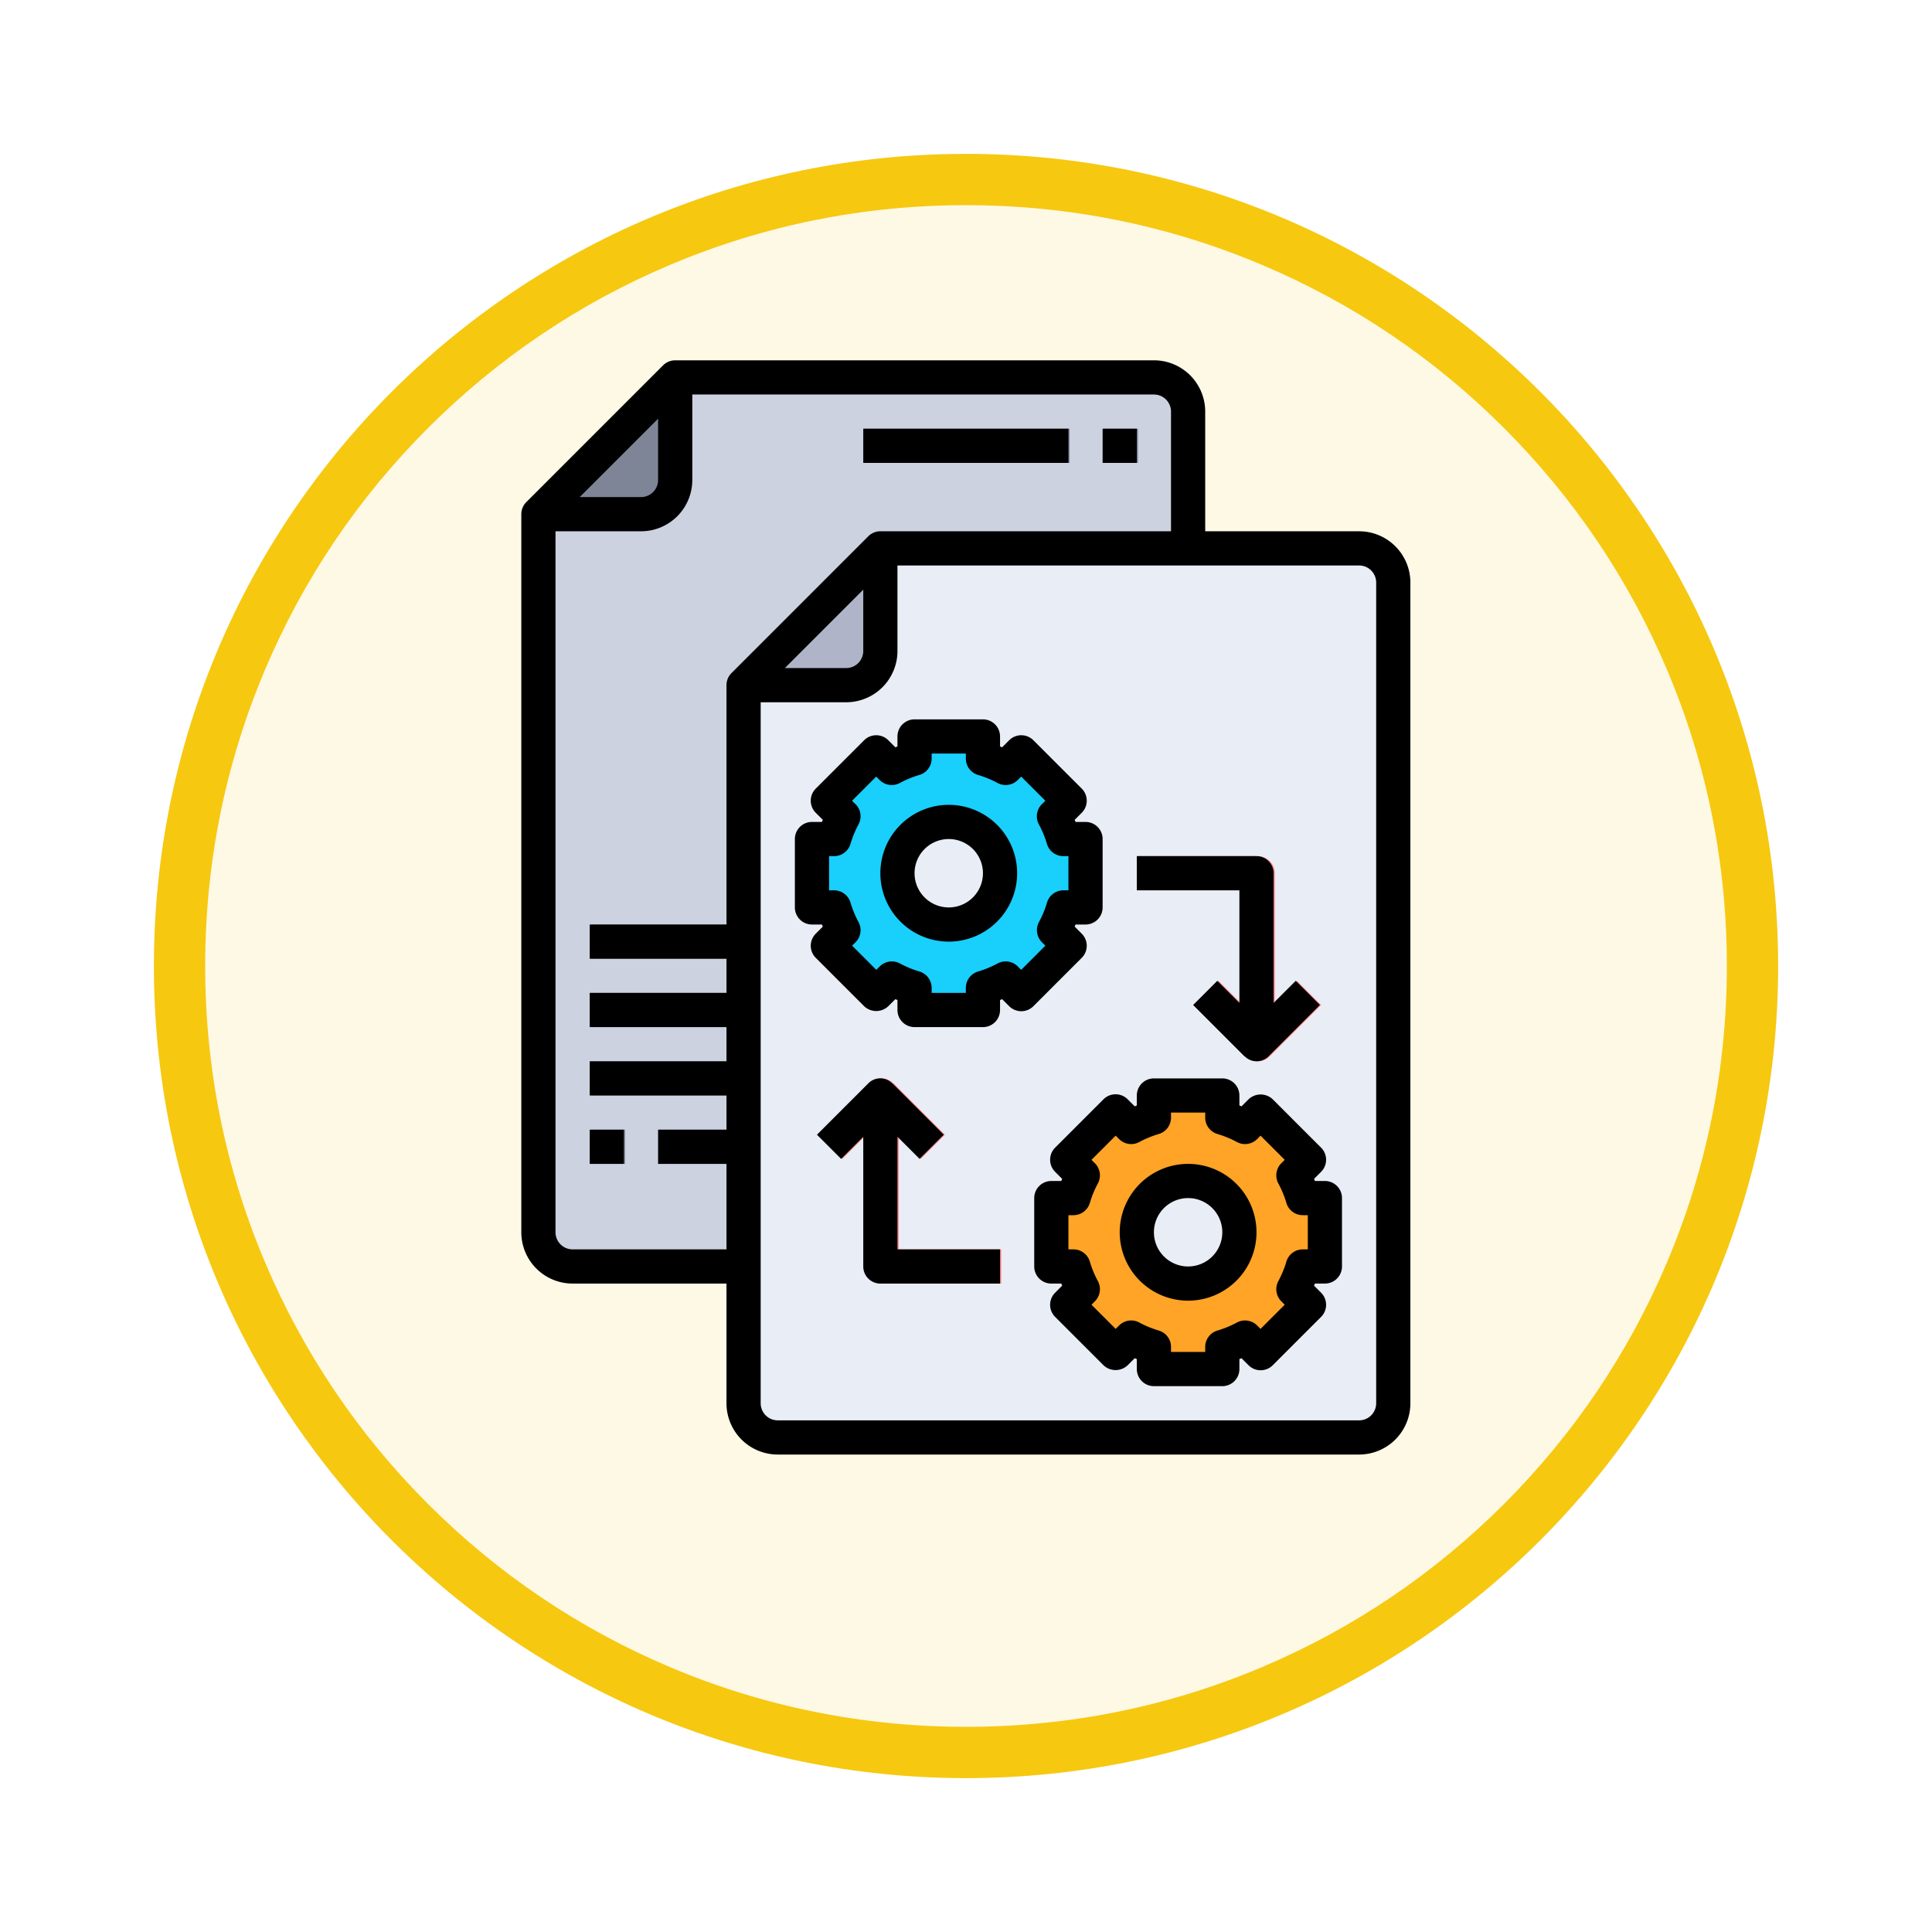<svg xmlns="http://www.w3.org/2000/svg" xmlns:xlink="http://www.w3.org/1999/xlink" width="113" height="113" viewBox="0 0 113 113">
  <defs>
    <filter id="Trazado_982547" x="0" y="-0.001" width="113" height="113" filterUnits="userSpaceOnUse">
      <feOffset dy="3" input="SourceAlpha"/>
      <feGaussianBlur stdDeviation="3" result="blur"/>
      <feFlood flood-opacity="0.161"/>
      <feComposite operator="in" in2="blur"/>
      <feComposite in="SourceGraphic"/>
    </filter>
  </defs>
  <g id="Grupo_1226185" data-name="Grupo 1226185" transform="translate(-900.509 -10517.926)">
    <g id="Grupo_1225530" data-name="Grupo 1225530" transform="translate(0 9222.583)">
      <g id="Grupo_1225177" data-name="Grupo 1225177" transform="translate(0 -3445.654)">
        <g id="Grupo_1224648" data-name="Grupo 1224648" transform="translate(0 1927)">
          <g id="Grupo_1224293" data-name="Grupo 1224293" transform="translate(0 859.245)">
            <g id="Grupo_1224093" data-name="Grupo 1224093" transform="translate(226.51 -2620.317)">
              <g id="Grupo_1223184" data-name="Grupo 1223184" transform="translate(683 4581.069)">
                <g id="Grupo_1211216" data-name="Grupo 1211216" transform="translate(0)">
                  <g id="Grupo_1210737" data-name="Grupo 1210737">
                    <g id="Grupo_1210537" data-name="Grupo 1210537">
                      <g id="Grupo_1164202" data-name="Grupo 1164202">
                        <g id="Grupo_1158168" data-name="Grupo 1158168">
                          <g id="Grupo_1152576" data-name="Grupo 1152576">
                            <g id="Grupo_1148633" data-name="Grupo 1148633">
                              <g id="Grupo_1148525" data-name="Grupo 1148525">
                                <g transform="matrix(1, 0, 0, 1, -9, -6)" filter="url(#Trazado_982547)">
                                  <g id="Trazado_982547-2" data-name="Trazado 982547" transform="translate(9 6)" fill="#fef9e5">
                                    <path d="M 47.5 93.5 C 41.289 93.5 35.265 92.284 29.595 89.886 C 24.118 87.569 19.198 84.252 14.973 80.027 C 10.748 75.802 7.431 70.882 5.114 65.405 C 2.716 59.735 1.5 53.711 1.5 47.5 C 1.5 41.289 2.716 35.265 5.114 29.595 C 7.431 24.118 10.748 19.198 14.973 14.973 C 19.198 10.748 24.118 7.431 29.595 5.114 C 35.265 2.716 41.289 1.5 47.5 1.5 C 53.711 1.5 59.735 2.716 65.405 5.114 C 70.882 7.431 75.802 10.748 80.027 14.973 C 84.252 19.198 87.569 24.118 89.886 29.595 C 92.284 35.265 93.5 41.289 93.5 47.5 C 93.5 53.711 92.284 59.735 89.886 65.405 C 87.569 70.882 84.252 75.802 80.027 80.027 C 75.802 84.252 70.882 87.569 65.405 89.886 C 59.735 92.284 53.711 93.5 47.5 93.5 Z" stroke="none"/>
                                    <path d="M 47.5 3 C 41.491 3 35.664 4.176 30.18 6.496 C 24.881 8.737 20.122 11.946 16.034 16.034 C 11.946 20.122 8.737 24.881 6.496 30.18 C 4.176 35.664 3 41.491 3 47.5 C 3 53.509 4.176 59.336 6.496 64.82 C 8.737 70.119 11.946 74.878 16.034 78.966 C 20.122 83.054 24.881 86.263 30.18 88.504 C 35.664 90.824 41.491 92 47.5 92 C 53.509 92 59.336 90.824 64.82 88.504 C 70.119 86.263 74.878 83.054 78.966 78.966 C 83.054 74.878 86.263 70.119 88.504 64.82 C 90.824 59.336 92 53.509 92 47.5 C 92 41.491 90.824 35.664 88.504 30.18 C 86.263 24.881 83.054 20.122 78.966 16.034 C 74.878 11.946 70.119 8.737 64.82 6.496 C 59.336 4.176 53.509 3 47.5 3 M 47.5 -7.62939453125e-06 C 73.734 -7.62939453125e-06 95 21.266 95 47.5 C 95 73.734 73.734 95 47.5 95 C 21.266 95 -7.62939453125e-06 73.734 -7.62939453125e-06 47.5 C -7.62939453125e-06 21.266 21.266 -7.62939453125e-06 47.5 -7.62939453125e-06 Z" stroke="none" fill="#f6c810"/>
                                  </g>
                                </g>
                              </g>
                            </g>
                          </g>
                        </g>
                      </g>
                    </g>
                  </g>
                </g>
              </g>
            </g>
          </g>
        </g>
      </g>
    </g>
    <g id="_17-Workflow" data-name="17-Workflow" transform="translate(925 10539)">
      <path id="Trazado_1054906" data-name="Trazado 1054906" d="M15,1V7a2.006,2.006,0,0,1-2,2H7Z" fill="#7e8596"/>
      <path id="Trazado_1054907" data-name="Trazado 1054907" d="M27,11v6a2.006,2.006,0,0,1-2,2H19Z" fill="#afb4c8"/>
      <path id="Trazado_1054908" data-name="Trazado 1054908" d="M45,3v8H27l-8,8V53H9a2.006,2.006,0,0,1-2-2V9h6a2.006,2.006,0,0,0,2-2V1H43a2.006,2.006,0,0,1,2,2Z" fill="#cdd2e1"/>
      <path id="Trazado_1054909" data-name="Trazado 1054909" d="M57,13V61a2.006,2.006,0,0,1-2,2H21a2.006,2.006,0,0,1-2-2V19h6a2.006,2.006,0,0,0,2-2V11H55A2.006,2.006,0,0,1,57,13Z" fill="#e9edf5"/>
      <path id="Trazado_1054910" data-name="Trazado 1054910" d="M53.07,49v4H51.78a6.77,6.77,0,0,1-.55,1.33l.91.91-2.83,2.83-.91-.91a6.77,6.77,0,0,1-1.33.55V59h-4V57.71a6.77,6.77,0,0,1-1.33-.55l-.91.91L38,55.24l.91-.91A6.77,6.77,0,0,1,38.36,53H37.07V49h1.29a6.77,6.77,0,0,1,.55-1.33L38,46.76l2.83-2.83.91.91a6.77,6.77,0,0,1,1.33-.55V43h4v1.29a6.77,6.77,0,0,1,1.33.55l.91-.91,2.83,2.83-.91.91A6.77,6.77,0,0,1,51.78,49Zm-5,2a3,3,0,1,0-3,3,3,3,0,0,0,3-3Z" fill="#ffa426"/>
      <path id="Trazado_1054911" data-name="Trazado 1054911" d="M39.07,28v4H37.78a6.77,6.77,0,0,1-.55,1.33l.91.91-2.83,2.83-.91-.91a6.77,6.77,0,0,1-1.33.55V38h-4V36.71a6.77,6.77,0,0,1-1.33-.55l-.91.91L24,34.24l.91-.91A6.77,6.77,0,0,1,24.36,32H23.07V28h1.29a6.77,6.77,0,0,1,.55-1.33L24,25.76l2.83-2.83.91.91a6.77,6.77,0,0,1,1.33-.55V22h4v1.29a6.77,6.77,0,0,1,1.33.55l.91-.91,2.83,2.83-.91.91A6.77,6.77,0,0,1,37.78,28Zm-5,2a3,3,0,1,0-3,3A3,3,0,0,0,34.07,30Z" fill="#19cffc"/>
      <g id="Grupo_1226184" data-name="Grupo 1226184">
        <path id="Trazado_1054912" data-name="Trazado 1054912" d="M10.07,45h2v2h-2Z" fill="#7e8596"/>
        <path id="Trazado_1054913" data-name="Trazado 1054913" d="M14.07,45h5v2h-5Z" fill="#7e8596"/>
        <path id="Trazado_1054914" data-name="Trazado 1054914" d="M10.07,41h9v2h-9Z" fill="#7e8596"/>
        <path id="Trazado_1054915" data-name="Trazado 1054915" d="M10.07,37h9v2h-9Z" fill="#7e8596"/>
        <path id="Trazado_1054916" data-name="Trazado 1054916" d="M10.07,33h9v2h-9Z" fill="#7e8596"/>
        <path id="Trazado_1054917" data-name="Trazado 1054917" d="M40.07,4h2V6h-2Z" fill="#7e8596"/>
        <path id="Trazado_1054918" data-name="Trazado 1054918" d="M26.07,4h12V6h-12Z" fill="#7e8596"/>
      </g>
      <path id="Trazado_1054919" data-name="Trazado 1054919" d="M51.363,36.293,50.07,37.586V30a1,1,0,0,0-1-1h-7v2h6v6.586l-1.293-1.293-1.414,1.414,3,3,.006-.006a.985.985,0,0,0,1.408.006l3-3Z" fill="#ff7d81"/>
      <path id="Trazado_1054920" data-name="Trazado 1054920" d="M28.07,45.414l1.293,1.293,1.414-1.414-3-3-.006.006a.974.974,0,0,0-1.408-.006l-3,3,1.414,1.414,1.293-1.293V53a1,1,0,0,0,1,1h7V52h-6Z" fill="#ff7d81"/>
      <path id="Trazado_1054921" data-name="Trazado 1054921" d="M55,10H46V3a3,3,0,0,0-3-3H15a1,1,0,0,0-.707.293l-8,8A1,1,0,0,0,6,9V51a3,3,0,0,0,3,3h9v7a3,3,0,0,0,3,3H55a3,3,0,0,0,3-3V13A3,3,0,0,0,55,10ZM14,3.414V7a1,1,0,0,1-1,1H9.414ZM9,52a1,1,0,0,1-1-1V10h5a3,3,0,0,0,3-3V2H43a1,1,0,0,1,1,1v7H27a1,1,0,0,0-.707.293l-8,8A1,1,0,0,0,18,19V33H10v2h8v2H10v2h8v2H10v2h8v2H14v2h4v5ZM26,13.414V17a1,1,0,0,1-1,1H21.414ZM56,61a1,1,0,0,1-1,1H21a1,1,0,0,1-1-1V20h5a3,3,0,0,0,3-3V12H55a1,1,0,0,1,1,1Z"/>
      <path id="Trazado_1054922" data-name="Trazado 1054922" d="M10,45h2v2H10Z"/>
      <path id="Trazado_1054923" data-name="Trazado 1054923" d="M40,4h2V6H40Z"/>
      <path id="Trazado_1054924" data-name="Trazado 1054924" d="M26,4H38V6H26Z"/>
      <path id="Trazado_1054925" data-name="Trazado 1054925" d="M39.071,34.242a1,1,0,0,0-.293-.707l-.413-.413c.018-.04.034-.081.051-.122H39a1,1,0,0,0,1-1V28a1,1,0,0,0-1-1h-.584l-.051-.123.413-.412a1,1,0,0,0,0-1.415l-2.829-2.828a1,1,0,0,0-1.414,0l-.413.413L34,22.584V22a1,1,0,0,0-1-1H29a1,1,0,0,0-1,1v.584l-.122.051-.413-.413a1,1,0,0,0-1.414,0L23.222,25.05a1,1,0,0,0,0,1.415l.413.412L23.584,27H23a1,1,0,0,0-1,1v4a1,1,0,0,0,1,1h.584c.017.041.033.082.051.122l-.413.413a1,1,0,0,0,0,1.414l2.829,2.829a1.029,1.029,0,0,0,1.414,0l.413-.413c.04.018.081.034.122.051V38a1,1,0,0,0,1,1h4a1,1,0,0,0,1-1v-.584c.041-.017.082-.033.122-.051l.413.413a1,1,0,0,0,1.414,0l2.829-2.829A1,1,0,0,0,39.071,34.242ZM38,31h-.294a1,1,0,0,0-.958.714,5.967,5.967,0,0,1-.469,1.139,1,1,0,0,0,.172,1.184l.2.2-1.414,1.414-.2-.2a1,1,0,0,0-1.184-.172,5.967,5.967,0,0,1-1.139.469,1,1,0,0,0-.714.958V37H30v-.294a1,1,0,0,0-.714-.958,5.967,5.967,0,0,1-1.139-.469,1,1,0,0,0-1.184.172l-.2.2-1.414-1.414.2-.2a1,1,0,0,0,.172-1.184,5.967,5.967,0,0,1-.469-1.139A1,1,0,0,0,24.294,31H24V29h.294a1,1,0,0,0,.958-.714,5.967,5.967,0,0,1,.469-1.139,1,1,0,0,0-.172-1.185l-.206-.2,1.415-1.414.2.2a1,1,0,0,0,1.183.173,5.987,5.987,0,0,1,1.139-.469A1,1,0,0,0,30,23.294V23h2v.294a1,1,0,0,0,.715.958,5.987,5.987,0,0,1,1.139.469,1,1,0,0,0,1.183-.173l.2-.2,1.415,1.414-.206.2a1,1,0,0,0-.172,1.185,5.967,5.967,0,0,1,.469,1.139A1,1,0,0,0,37.7,29H38Z"/>
      <path id="Trazado_1054926" data-name="Trazado 1054926" d="M31,26a4,4,0,1,0,4,4A4,4,0,0,0,31,26Zm0,6a2,2,0,1,1,2-2A2,2,0,0,1,31,32Z"/>
      <path id="Trazado_1054927" data-name="Trazado 1054927" d="M53,48h-.584c-.017-.041-.033-.082-.051-.122l.413-.413a1,1,0,0,0,0-1.414l-2.829-2.829a1.03,1.03,0,0,0-1.414,0l-.413.413c-.04-.018-.081-.034-.122-.051V43a1,1,0,0,0-1-1H43a1,1,0,0,0-1,1v.584c-.041.017-.082.033-.122.051l-.413-.413a1,1,0,0,0-1.414,0l-2.829,2.829a1,1,0,0,0,0,1.414l.413.413c-.018.04-.034.081-.051.122H37a1,1,0,0,0-1,1v4a1,1,0,0,0,1,1h.584c.017.041.033.082.051.122l-.413.413a1,1,0,0,0,0,1.414l2.829,2.829a1.029,1.029,0,0,0,1.414,0l.413-.413c.04.018.081.034.122.051V59a1,1,0,0,0,1,1h4a1,1,0,0,0,1-1v-.584c.041-.017.082-.033.122-.051l.413.413a1,1,0,0,0,1.414,0l2.829-2.829a1,1,0,0,0,0-1.414l-.413-.413c.018-.04.034-.081.051-.122H53a1,1,0,0,0,1-1V49A1,1,0,0,0,53,48Zm-1,4h-.294a1,1,0,0,0-.958.714,5.967,5.967,0,0,1-.469,1.139,1,1,0,0,0,.172,1.184l.2.2-1.414,1.414-.2-.2a1,1,0,0,0-1.184-.172,5.967,5.967,0,0,1-1.139.469,1,1,0,0,0-.714.958V58H44v-.294a1,1,0,0,0-.714-.958,5.967,5.967,0,0,1-1.139-.469,1,1,0,0,0-1.184.172l-.2.2-1.414-1.414.2-.2a1,1,0,0,0,.172-1.184,5.967,5.967,0,0,1-.469-1.139A1,1,0,0,0,38.294,52H38V50h.294a1,1,0,0,0,.958-.714,5.967,5.967,0,0,1,.469-1.139,1,1,0,0,0-.172-1.184l-.2-.2,1.414-1.414.2.2a1,1,0,0,0,1.184.172,5.966,5.966,0,0,1,1.139-.469A1,1,0,0,0,44,44.294V44h2v.294a1,1,0,0,0,.714.958,5.967,5.967,0,0,1,1.139.469,1,1,0,0,0,1.184-.172l.2-.2,1.414,1.414-.2.2a1,1,0,0,0-.172,1.184,5.967,5.967,0,0,1,.469,1.139,1,1,0,0,0,.958.714H52Z"/>
      <path id="Trazado_1054928" data-name="Trazado 1054928" d="M45,47a4,4,0,1,0,4,4A4,4,0,0,0,45,47Zm0,6a2,2,0,1,1,2-2A2,2,0,0,1,45,53Z"/>
      <path id="Trazado_1054929" data-name="Trazado 1054929" d="M48,37.586l-1.293-1.293-1.414,1.414,3,3L48.3,40.7a.985.985,0,0,0,1.408.006l3-3-1.414-1.414L50,37.586V30a1,1,0,0,0-1-1H42v2h6Z"/>
      <path id="Trazado_1054930" data-name="Trazado 1054930" d="M28,45.414l1.293,1.293,1.414-1.414-3-3L27.7,42.3a.974.974,0,0,0-1.408-.006l-3,3,1.414,1.414L26,45.414V53a1,1,0,0,0,1,1h7V52H28Z"/>
    </g>
  </g>
</svg>
